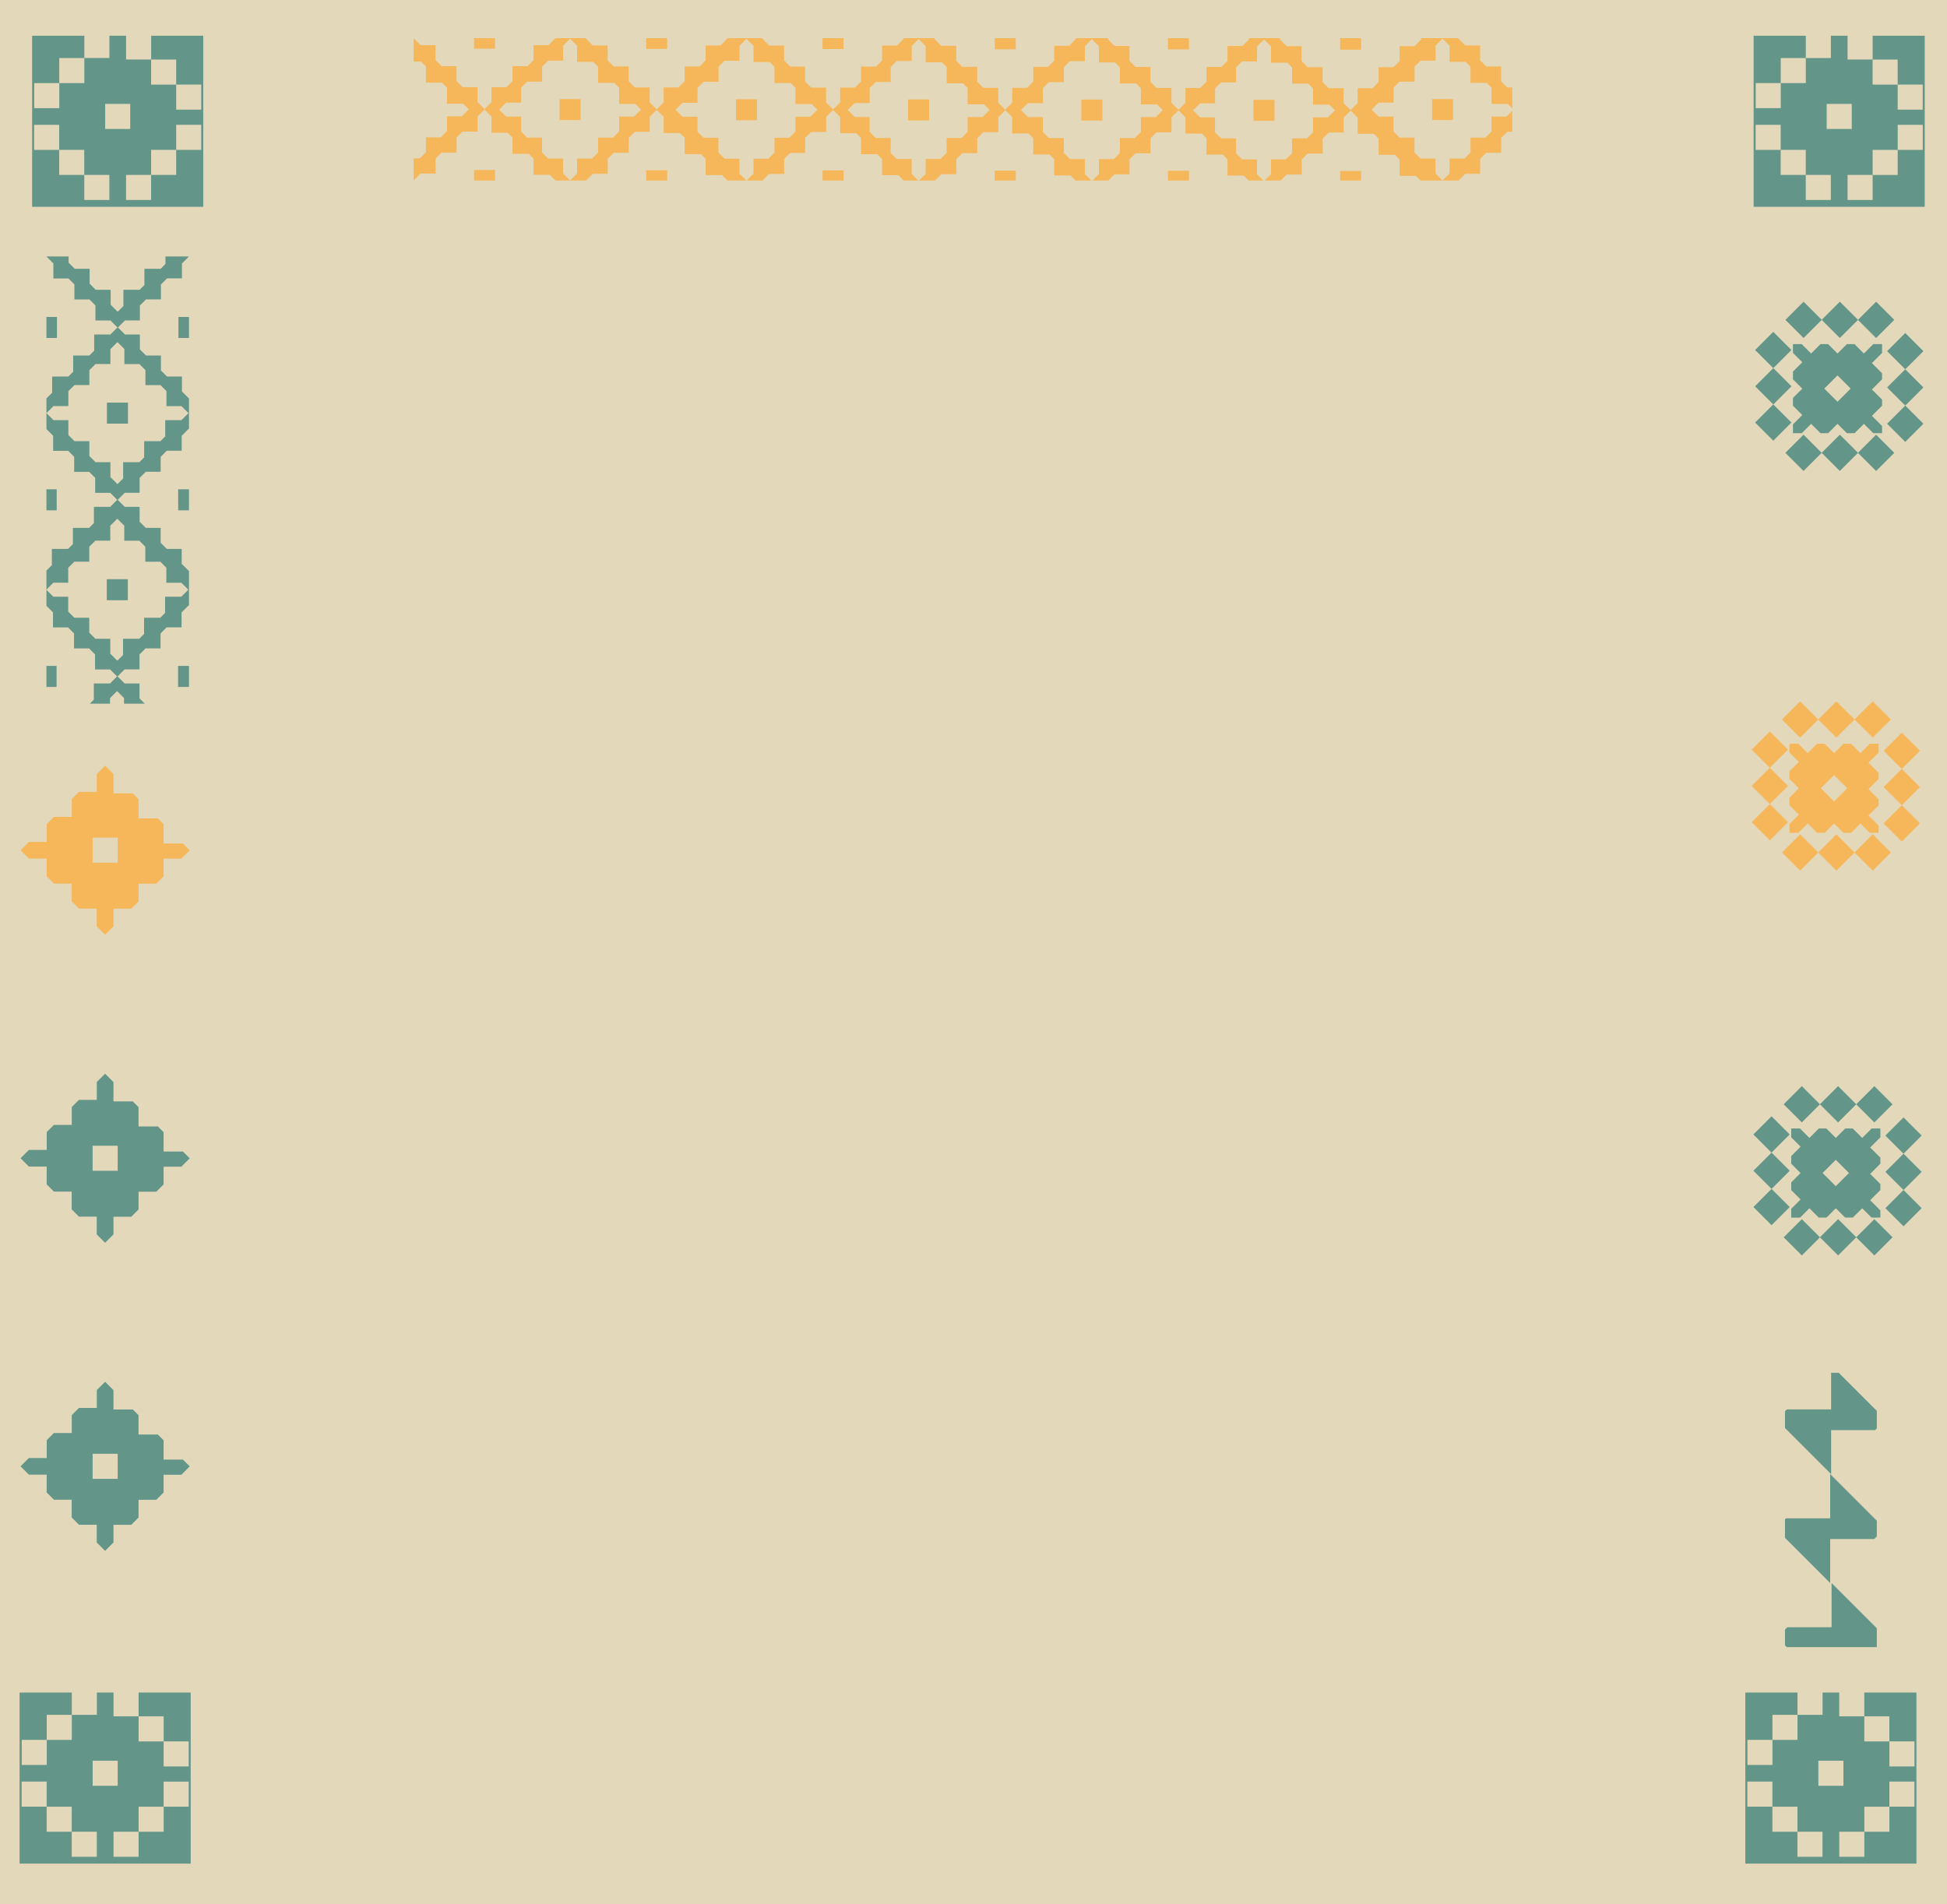 <?xml version="1.0" encoding="UTF-8"?>
<svg id="Layer_2" data-name="Layer 2" xmlns="http://www.w3.org/2000/svg" xmlns:xlink="http://www.w3.org/1999/xlink" viewBox="0 0 516.53 505.18">
  <defs>
    <style>
      .cls-1 {
        fill: #e3d8ba;
      }

      .cls-2 {
        fill: #639589;
      }

      .cls-3 {
        fill: #f5b75a;
      }

      .cls-4, .cls-5, .cls-6 {
        fill: none;
      }

      .cls-5 {
        clip-path: url(#clippath);
      }

      .cls-6 {
        clip-path: url(#clippath-1);
      }
    </style>
    <clipPath id="clippath">
      <rect class="cls-4" x="12.32" y="66.74" width="37.81" height="119.95"/>
    </clipPath>
    <clipPath id="clippath-1">
      <rect class="cls-4" x="473.55" y="364.23" width="24.36" height="72.78"/>
    </clipPath>
  </defs>
  <g id="Layer_1-2" data-name="Layer 1">
    <rect class="cls-1" width="516.53" height="505.18"/>
    <g>
      <rect class="cls-2" x="5.2" y="449.06" width="45.39" height="45.39"/>
      <g>
        <rect class="cls-1" x="43.42" y="472.7" width="6.65" height="6.65" transform="translate(522.76 429.28) rotate(90)"/>
        <rect class="cls-1" x="36.77" y="479.34" width="6.65" height="6.65" transform="translate(522.76 442.58) rotate(90)"/>
        <rect class="cls-1" x="30.12" y="485.99" width="6.65" height="6.65" transform="translate(522.76 455.87) rotate(90)"/>
        <rect class="cls-1" x="19.05" y="448.33" width="6.65" height="6.65" transform="translate(474.03 429.28) rotate(90)"/>
        <rect class="cls-1" x="12.4" y="454.98" width="6.65" height="6.65" transform="translate(474.03 442.58) rotate(90)"/>
        <rect class="cls-1" x="5.75" y="461.62" width="6.65" height="6.65" transform="translate(474.03 455.87) rotate(90)"/>
        <rect class="cls-1" x="43.42" y="462.02" width="6.65" height="6.65" transform="translate(93.48 930.69) rotate(-180)"/>
        <rect class="cls-1" x="36.77" y="455.37" width="6.65" height="6.65" transform="translate(80.19 917.4) rotate(-180)"/>
        <rect class="cls-1" x="30.12" y="448.73" width="6.65" height="6.65" transform="translate(66.89 904.1) rotate(-180)"/>
        <rect class="cls-1" x="19.03" y="485.99" width="6.65" height="6.65" transform="translate(44.71 978.63) rotate(-180)"/>
        <rect class="cls-1" x="12.38" y="479.34" width="6.65" height="6.65" transform="translate(31.41 965.34) rotate(-180)"/>
        <rect class="cls-1" x="24.57" y="467.15" width="6.65" height="6.65" transform="translate(55.8 940.95) rotate(-180)"/>
        <rect class="cls-1" x="5.73" y="472.7" width="6.65" height="6.65" transform="translate(18.11 952.04) rotate(-180)"/>
      </g>
    </g>
    <g>
      <rect class="cls-2" x="8.53" y="9.48" width="45.39" height="45.39"/>
      <g>
        <rect class="cls-1" x="46.74" y="33.11" width="6.65" height="6.65" transform="translate(86.5 -13.63) rotate(90)"/>
        <rect class="cls-1" x="40.09" y="39.76" width="6.65" height="6.65" transform="translate(86.5 -.33) rotate(90)"/>
        <rect class="cls-1" x="33.44" y="46.41" width="6.65" height="6.65" transform="translate(86.5 12.97) rotate(90)"/>
        <rect class="cls-1" x="22.37" y="8.75" width="6.65" height="6.65" transform="translate(37.77 -13.63) rotate(90)"/>
        <rect class="cls-1" x="15.73" y="15.4" width="6.65" height="6.65" transform="translate(37.77 -.33) rotate(90)"/>
        <rect class="cls-1" x="9.08" y="22.04" width="6.65" height="6.65" transform="translate(37.77 12.97) rotate(90)"/>
        <rect class="cls-1" x="46.74" y="22.44" width="6.65" height="6.65" transform="translate(100.13 51.53) rotate(-180)"/>
        <rect class="cls-1" x="40.09" y="15.79" width="6.65" height="6.65" transform="translate(86.83 38.24) rotate(-180)"/>
        <rect class="cls-1" x="33.44" y="9.15" width="6.65" height="6.65" transform="translate(73.54 24.94) rotate(-180)"/>
        <rect class="cls-1" x="22.35" y="46.41" width="6.65" height="6.65" transform="translate(51.36 99.47) rotate(-180)"/>
        <rect class="cls-1" x="15.71" y="39.76" width="6.65" height="6.65" transform="translate(38.06 86.17) rotate(-180)"/>
        <rect class="cls-1" x="27.9" y="27.57" width="6.65" height="6.65" transform="translate(62.45 61.79) rotate(-180)"/>
        <rect class="cls-1" x="9.06" y="33.11" width="6.65" height="6.65" transform="translate(24.76 72.88) rotate(-180)"/>
      </g>
    </g>
    <g>
      <rect class="cls-2" x="463.03" y="449.06" width="45.39" height="45.39"/>
      <g>
        <rect class="cls-1" x="501.24" y="472.7" width="6.65" height="6.65" transform="translate(980.59 -28.55) rotate(90)"/>
        <rect class="cls-1" x="494.6" y="479.34" width="6.65" height="6.65" transform="translate(980.59 -15.25) rotate(90)"/>
        <rect class="cls-1" x="487.95" y="485.99" width="6.65" height="6.65" transform="translate(980.59 -1.96) rotate(90)"/>
        <rect class="cls-1" x="476.88" y="448.33" width="6.65" height="6.65" transform="translate(931.85 -28.55) rotate(90)"/>
        <rect class="cls-1" x="470.23" y="454.98" width="6.65" height="6.65" transform="translate(931.85 -15.25) rotate(90)"/>
        <rect class="cls-1" x="463.58" y="461.62" width="6.65" height="6.65" transform="translate(931.85 -1.96) rotate(90)"/>
        <rect class="cls-1" x="501.24" y="462.02" width="6.65" height="6.65" transform="translate(1009.14 930.69) rotate(-180)"/>
        <rect class="cls-1" x="494.6" y="455.37" width="6.65" height="6.65" transform="translate(995.84 917.4) rotate(-180)"/>
        <rect class="cls-1" x="487.95" y="448.73" width="6.65" height="6.65" transform="translate(982.54 904.1) rotate(-180)"/>
        <rect class="cls-1" x="476.86" y="485.99" width="6.65" height="6.65" transform="translate(960.36 978.63) rotate(-180)"/>
        <rect class="cls-1" x="470.21" y="479.34" width="6.65" height="6.65" transform="translate(947.07 965.34) rotate(-180)"/>
        <rect class="cls-1" x="482.4" y="467.15" width="6.65" height="6.65" transform="translate(971.45 940.95) rotate(-180)"/>
        <rect class="cls-1" x="463.56" y="472.7" width="6.65" height="6.65" transform="translate(933.77 952.04) rotate(-180)"/>
      </g>
    </g>
    <g>
      <rect class="cls-2" x="465.23" y="9.48" width="45.39" height="45.39"/>
      <g>
        <rect class="cls-1" x="503.45" y="33.11" width="6.65" height="6.65" transform="translate(543.21 -470.33) rotate(90)"/>
        <rect class="cls-1" x="496.8" y="39.76" width="6.65" height="6.65" transform="translate(543.21 -457.03) rotate(90)"/>
        <rect class="cls-1" x="490.15" y="46.41" width="6.65" height="6.65" transform="translate(543.21 -443.74) rotate(90)"/>
        <rect class="cls-1" x="479.08" y="8.75" width="6.65" height="6.65" transform="translate(494.47 -470.33) rotate(90)"/>
        <rect class="cls-1" x="472.43" y="15.4" width="6.65" height="6.65" transform="translate(494.47 -457.03) rotate(90)"/>
        <rect class="cls-1" x="465.78" y="22.04" width="6.65" height="6.65" transform="translate(494.47 -443.74) rotate(90)"/>
        <rect class="cls-1" x="503.45" y="22.44" width="6.65" height="6.65" transform="translate(1013.54 51.53) rotate(-180)"/>
        <rect class="cls-1" x="496.8" y="15.79" width="6.65" height="6.65" transform="translate(1000.24 38.24) rotate(-180)"/>
        <rect class="cls-1" x="490.15" y="9.15" width="6.65" height="6.65" transform="translate(986.95 24.94) rotate(-180)"/>
        <rect class="cls-1" x="479.06" y="46.41" width="6.65" height="6.65" transform="translate(964.77 99.47) rotate(-180)"/>
        <rect class="cls-1" x="472.41" y="39.76" width="6.65" height="6.65" transform="translate(951.47 86.17) rotate(-180)"/>
        <rect class="cls-1" x="484.6" y="27.57" width="6.65" height="6.65" transform="translate(975.86 61.79) rotate(-180)"/>
        <rect class="cls-1" x="465.76" y="33.11" width="6.65" height="6.65" transform="translate(938.17 72.88) rotate(-180)"/>
      </g>
    </g>
    <path class="cls-2" d="m30.12,404.56h4.71l1.93-1.93v-4.71h4.71l1.93-1.93v-4.71h4.71l2.22-2.22-1.8-1.8h-5.13v-5.13l-1.52-1.52h-5.13v-5.13l-1.52-1.52h-5.13v-5.13l-2.22-2.22-2.2,2.2v4.75h-4.75l-1.89,1.89v4.75h-4.75l-1.89,1.89v4.75h-4.75l-2.2,2.2,2.22,2.22h4.71v4.71l1.93,1.93h4.71v4.71l1.93,1.93h4.71v4.71l2.22,2.22,2.22-2.22v-4.71Zm-5.55-12.19v-6.65h6.65v6.65h-6.65Z"/>
    <g>
      <rect class="cls-3" x="125.76" y="45.11" width="5.57" height="2.79"/>
      <rect class="cls-3" x="171.43" y="45.18" width="5.57" height="2.72"/>
      <rect class="cls-3" x="218.23" y="45.21" width="5.57" height="2.69"/>
      <rect class="cls-3" x="263.9" y="45.27" width="5.57" height="2.62"/>
      <rect class="cls-3" x="125.76" y="10.13" width="5.57" height="2.79"/>
      <rect class="cls-3" x="355.53" y="10.13" width="5.57" height="3.05"/>
      <rect class="cls-3" x="309.86" y="45.31" width="5.57" height="2.59"/>
      <rect class="cls-3" x="263.9" y="10.13" width="5.57" height="2.95"/>
      <rect class="cls-3" x="218.23" y="10.13" width="5.57" height="2.88"/>
      <rect class="cls-3" x="171.43" y="10.13" width="5.57" height="2.85"/>
      <rect class="cls-3" x="309.86" y="10.13" width="5.57" height="2.98"/>
      <rect class="cls-3" x="332.55" y="26.49" width="5.57" height="5.57"/>
      <rect class="cls-3" x="286.88" y="26.42" width="5.57" height="5.57"/>
      <polygon class="cls-3" points="388.7 46.12 392.68 46.12 392.68 42.13 394.27 40.54 398.26 40.54 398.26 36.56 399.84 34.97 401.2 34.97 401.2 29.39 399.65 30.94 395.7 30.94 395.7 34.89 394.08 36.51 390.13 36.51 390.13 40.46 388.51 42.08 384.56 42.08 384.56 46.03 382.69 47.89 386.92 47.89 388.7 46.12"/>
      <rect class="cls-3" x="240.92" y="26.39" width="5.57" height="5.57"/>
      <rect class="cls-3" x="195.25" y="26.33" width="5.57" height="5.57"/>
      <polygon class="cls-3" points="380.83 42.08 376.88 42.08 375.26 40.46 375.26 36.51 371.31 36.51 369.69 34.89 369.69 30.94 365.74 30.94 363.88 29.08 365.72 27.23 369.71 27.23 369.71 23.25 371.29 21.66 375.28 21.66 375.28 17.68 376.87 16.09 380.85 16.09 380.85 12.11 382.69 10.26 384.56 12.12 384.56 16.42 388.86 16.42 390.13 17.69 390.13 22 394.43 22 395.7 23.27 395.7 27.57 400 27.57 401.2 28.77 401.2 23.2 399.86 23.2 398.24 21.58 398.24 17.63 394.29 17.63 392.67 16.01 392.67 12.06 388.72 12.06 386.85 10.19 386.92 10.13 376.87 10.13 377.13 10.39 375.27 12.25 371.32 12.25 371.32 16.21 369.7 17.83 365.75 17.83 365.75 21.78 364.13 23.4 360.18 23.4 360.18 27.35 358.32 29.21 356.45 27.35 356.45 23.4 352.5 23.4 350.88 21.78 350.88 17.83 346.93 17.83 345.31 16.21 345.31 12.25 341.36 12.25 339.5 10.39 339.76 10.13 331.26 10.13 331.46 10.33 329.6 12.19 325.65 12.19 325.65 16.14 324.03 17.76 320.07 17.76 320.07 21.71 318.45 23.33 314.5 23.33 314.5 27.28 312.64 29.14 310.78 27.28 310.78 23.33 306.83 23.33 305.21 21.71 305.21 17.76 301.26 17.76 299.64 16.14 299.64 12.19 295.69 12.19 293.82 10.33 294.02 10.13 285.34 10.13 285.5 10.29 283.64 12.16 279.69 12.16 279.69 16.11 278.07 17.73 274.12 17.73 274.12 21.68 272.5 23.3 268.55 23.3 268.55 27.25 266.69 29.11 264.83 27.25 264.83 23.3 260.87 23.3 259.25 21.68 259.25 17.73 255.3 17.73 253.68 16.11 253.68 12.16 249.73 12.16 247.87 10.29 248.04 10.13 239.73 10.13 239.83 10.23 237.97 12.09 234.02 12.09 234.02 16.04 232.4 17.66 228.45 17.66 228.45 21.61 226.83 23.23 222.88 23.23 222.88 27.18 221.01 29.04 219.15 27.18 219.15 23.23 215.2 23.23 213.58 21.61 213.58 17.66 209.63 17.66 208.01 16.04 208.01 12.09 204.06 12.09 202.2 10.23 202.3 10.13 192.97 10.13 193.04 10.19 191.17 12.06 187.22 12.06 187.22 16.01 185.6 17.63 181.65 17.63 181.65 21.58 180.03 23.2 176.08 23.2 176.08 27.15 174.22 29.01 172.36 27.15 172.36 23.2 168.41 23.2 166.79 21.58 166.79 17.63 162.83 17.63 161.21 16.01 161.21 12.06 157.26 12.06 155.4 10.19 155.47 10.13 147.36 10.13 147.36 10.13 145.5 11.99 141.55 11.99 141.55 15.94 139.93 17.56 135.98 17.56 135.98 21.51 134.36 23.13 130.41 23.13 130.41 27.08 128.54 28.95 126.68 27.08 126.68 23.13 122.73 23.13 121.11 21.51 121.11 17.56 117.16 17.56 115.54 15.94 115.54 11.99 111.59 11.99 109.73 10.13 109.73 16.36 111.73 16.36 113 17.63 113 21.93 117.3 21.93 118.57 23.2 118.57 27.5 122.87 27.5 124.38 29.01 122.52 30.87 118.57 30.87 118.57 34.82 116.95 36.44 113 36.44 113 40.4 111.38 42.02 109.73 42.02 109.73 47.89 109.73 47.89 111.57 46.05 115.56 46.05 115.56 42.07 117.14 40.48 121.13 40.48 121.13 36.49 122.71 34.91 126.7 34.91 126.7 30.92 128.54 29.08 130.41 30.94 130.41 35.24 134.71 35.24 135.98 36.51 135.98 40.81 140.28 40.81 141.55 42.08 141.55 46.38 145.85 46.38 147.36 47.89 151.24 47.89 149.38 46.03 149.38 42.08 145.43 42.08 143.81 40.46 143.81 36.51 139.86 36.51 138.24 34.89 138.24 30.94 134.29 30.94 132.42 29.08 134.27 27.23 138.25 27.23 138.25 23.25 139.84 21.66 143.82 21.66 143.82 17.68 145.41 16.09 149.4 16.09 149.4 12.11 151.24 10.26 153.1 12.12 153.1 16.42 157.4 16.42 158.67 17.69 158.67 22 162.98 22 164.25 23.27 164.25 27.57 168.55 27.57 170.06 29.08 168.2 30.94 164.25 30.94 164.25 34.89 162.63 36.51 158.67 36.51 158.67 40.46 157.05 42.08 153.1 42.08 153.1 46.03 151.24 47.89 155.47 47.89 157.25 46.12 161.23 46.12 161.23 42.13 162.82 40.54 166.8 40.54 166.8 36.56 168.39 34.97 172.37 34.97 172.37 30.99 174.22 29.14 176.08 31.01 176.08 35.31 180.38 35.31 181.65 36.58 181.65 40.88 185.95 40.88 187.22 42.15 187.22 46.45 191.52 46.45 192.97 47.89 198 47.89 196.17 46.07 196.17 42.12 192.22 42.12 190.6 40.49 190.6 36.54 186.65 36.54 185.03 34.92 185.03 30.97 181.08 30.97 179.22 29.11 181.06 27.27 185.05 27.27 185.05 23.28 186.64 21.69 190.62 21.69 190.62 17.71 192.21 16.12 196.19 16.12 196.19 12.14 198.04 10.29 199.9 12.16 199.9 16.46 204.2 16.46 205.47 17.73 205.47 22.03 209.77 22.03 211.04 23.3 211.04 27.6 215.34 27.6 216.85 29.11 214.99 30.97 211.04 30.97 211.04 34.92 209.42 36.54 205.47 36.54 205.47 40.49 203.85 42.12 199.9 42.12 199.9 46.07 198.07 47.89 202.3 47.89 204.04 46.15 208.03 46.15 208.03 42.16 209.61 40.58 213.6 40.58 213.6 36.59 215.18 35.01 219.17 35.01 219.17 31.02 221.01 29.18 222.88 31.04 222.88 35.34 227.18 35.34 228.45 36.61 228.45 40.91 232.75 40.91 234.02 42.18 234.02 46.48 238.32 46.48 239.73 47.89 243.61 47.89 241.85 46.13 241.85 42.18 237.9 42.18 236.28 40.56 236.28 36.61 232.33 36.61 230.71 34.99 230.71 31.04 226.75 31.04 224.89 29.18 226.74 27.33 230.72 27.33 230.72 23.35 232.31 21.76 236.29 21.76 236.29 17.78 237.88 16.19 241.87 16.19 241.87 12.21 243.71 10.36 245.57 12.22 245.57 16.52 249.87 16.52 251.14 17.79 251.14 22.09 255.44 22.09 256.71 23.36 256.71 27.67 261.02 27.67 262.53 29.18 260.67 31.04 256.71 31.04 256.71 34.99 255.09 36.61 251.14 36.61 251.14 40.56 249.52 42.18 245.57 42.18 245.57 46.13 243.81 47.89 248.04 47.89 249.72 46.22 253.7 46.22 253.7 42.23 255.29 40.64 259.27 40.64 259.27 36.66 260.86 35.07 264.84 35.07 264.84 31.09 266.69 29.24 268.55 31.1 268.55 35.41 272.85 35.41 274.12 36.68 274.12 40.98 278.42 40.98 279.69 42.25 279.69 46.55 283.99 46.55 285.34 47.89 289.53 47.89 287.8 46.17 287.8 42.21 283.85 42.21 282.23 40.59 282.23 36.64 278.28 36.64 276.66 35.02 276.66 31.07 272.71 31.07 270.85 29.21 272.69 27.37 276.68 27.37 276.68 23.38 278.26 21.79 282.25 21.79 282.25 17.81 283.84 16.22 287.82 16.22 287.82 12.24 289.66 10.39 291.53 12.25 291.53 16.56 295.83 16.56 297.1 17.83 297.1 22.13 301.4 22.13 302.67 23.4 302.67 27.7 306.97 27.7 308.48 29.21 306.62 31.07 302.67 31.07 302.67 35.02 301.05 36.64 297.1 36.64 297.1 40.59 295.48 42.21 291.53 42.21 291.53 46.17 289.8 47.89 294.02 47.89 295.67 46.25 299.65 46.25 299.65 42.26 301.24 40.68 305.23 40.68 305.23 36.69 306.81 35.11 310.8 35.11 310.8 31.12 312.64 29.28 314.5 31.14 314.5 35.44 318.8 35.44 320.07 36.71 320.07 41.01 324.38 41.01 325.65 42.28 325.65 46.58 329.95 46.58 331.26 47.89 335.14 47.89 333.48 46.23 333.48 42.28 329.53 42.28 327.91 40.66 327.91 36.71 323.96 36.71 322.33 35.09 322.33 31.14 318.38 31.14 316.52 29.28 318.37 27.43 322.35 27.43 322.35 23.45 323.94 21.86 327.92 21.86 327.92 17.88 329.51 16.29 333.49 16.29 333.49 12.3 335.34 10.46 337.2 12.32 337.2 16.62 341.5 16.62 342.77 17.89 342.77 22.19 347.07 22.19 348.34 23.46 348.34 27.76 352.64 27.76 354.16 29.28 352.29 31.14 348.34 31.14 348.34 35.09 346.72 36.71 342.77 36.71 342.77 40.66 341.15 42.28 337.2 42.28 337.2 46.23 335.54 47.89 339.76 47.89 341.34 46.31 345.33 46.31 345.33 42.33 346.92 40.74 350.9 40.74 350.9 36.76 352.49 35.17 356.47 35.17 356.47 31.19 358.32 29.34 360.18 31.2 360.18 35.51 364.48 35.51 365.75 36.78 365.75 41.08 370.05 41.08 371.32 42.35 371.32 46.65 375.62 46.65 376.87 47.89 382.69 47.89 380.83 46.03 380.83 42.08"/>
      <rect class="cls-3" x="148.46" y="26.29" width="5.57" height="5.57"/>
      <rect class="cls-3" x="379.91" y="26.29" width="5.57" height="5.57"/>
      <polygon class="cls-3" points="109.73 10.13 109.73 10.13 109.73 10.13 109.73 10.13"/>
      <rect class="cls-3" x="355.53" y="45.37" width="5.57" height="2.52"/>
    </g>
    <g>
      <g>
        <rect class="cls-2" x="493.86" y="324.87" width="6.81" height="6.81" transform="translate(-86.48 447.77) rotate(-45)"/>
        <rect class="cls-2" x="484.24" y="324.87" width="6.81" height="6.81" transform="translate(-89.3 440.96) rotate(-45)"/>
        <rect class="cls-2" x="474.61" y="324.87" width="6.81" height="6.81" transform="translate(-92.12 434.16) rotate(-45)"/>
        <rect class="cls-2" x="493.86" y="289.58" width="6.81" height="6.81" transform="translate(-61.53 437.44) rotate(-45)"/>
        <rect class="cls-2" x="484.24" y="289.58" width="6.81" height="6.81" transform="translate(-64.35 430.63) rotate(-45)"/>
        <rect class="cls-2" x="474.61" y="289.58" width="6.81" height="6.81" transform="translate(-67.17 423.82) rotate(-45)"/>
        <rect class="cls-2" x="501.59" y="317.14" width="6.81" height="6.81" transform="translate(-78.75 450.97) rotate(-45)"/>
        <rect class="cls-2" x="501.59" y="307.51" width="6.81" height="6.81" transform="translate(-71.94 448.15) rotate(-45)"/>
        <rect class="cls-2" x="501.59" y="297.89" width="6.81" height="6.81" transform="translate(-65.14 445.33) rotate(-45)"/>
        <rect class="cls-2" x="466.58" y="316.84" width="6.81" height="6.81" transform="translate(-88.79 426.13) rotate(-45)"/>
        <rect class="cls-2" x="466.58" y="307.21" width="6.81" height="6.81" transform="translate(-81.98 423.31) rotate(-45)"/>
        <rect class="cls-2" x="466.58" y="297.58" width="6.81" height="6.81" transform="translate(-75.18 420.49) rotate(-45)"/>
      </g>
      <path class="cls-2" d="m480.03,320.57l2.48,2.48h2.04s2.48-2.48,2.48-2.48l2.48,2.48h2.04s2.48-2.48,2.48-2.48l2.48,2.48h2.34s0-1.9,0-1.9l-2.7-2.7,2.7-2.7v-1.6l-2.7-2.7,2.7-2.7v-1.6s-2.7-2.7-2.7-2.7l2.7-2.7v-2.34h-2.32s-2.5,2.5-2.5,2.5l-2.5-2.5h-2s-2.5,2.5-2.5,2.5l-2.5-2.5h-2s-2.5,2.5-2.5,2.5l-2.5-2.5h-2.32s0,2.34,0,2.34l2.48,2.48-2.48,2.48v2.04s2.48,2.48,2.48,2.48l-2.48,2.48v2.04s2.48,2.48,2.48,2.48l-2.48,2.48v2.34h2.34l2.48-2.48Zm3.5-9.35l3.5-3.5,3.5,3.5-3.5,3.5-3.5-3.5Z"/>
    </g>
    <g>
      <g>
        <rect class="cls-3" x="493.41" y="222.78" width="6.81" height="6.81" transform="translate(-14.42 417.55) rotate(-45)"/>
        <rect class="cls-3" x="483.78" y="222.78" width="6.81" height="6.81" transform="translate(-17.24 410.74) rotate(-45)"/>
        <rect class="cls-3" x="474.15" y="222.78" width="6.81" height="6.81" transform="translate(-20.06 403.93) rotate(-45)"/>
        <rect class="cls-3" x="493.41" y="187.49" width="6.81" height="6.81" transform="translate(10.53 407.21) rotate(-45)"/>
        <rect class="cls-3" x="483.78" y="187.49" width="6.81" height="6.81" transform="translate(7.71 400.4) rotate(-45)"/>
        <rect class="cls-3" x="474.15" y="187.49" width="6.81" height="6.81" transform="translate(4.89 393.6) rotate(-45)"/>
        <rect class="cls-3" x="501.13" y="215.05" width="6.81" height="6.81" transform="translate(-6.7 420.75) rotate(-45)"/>
        <rect class="cls-3" x="501.13" y="205.42" width="6.81" height="6.81" transform="translate(.11 417.93) rotate(-45)"/>
        <rect class="cls-3" x="501.13" y="195.8" width="6.81" height="6.81" transform="translate(6.92 415.11) rotate(-45)"/>
        <rect class="cls-3" x="466.12" y="214.75" width="6.81" height="6.81" transform="translate(-16.74 395.9) rotate(-45)"/>
        <rect class="cls-3" x="466.12" y="205.12" width="6.81" height="6.81" transform="translate(-9.93 393.08) rotate(-45)"/>
        <rect class="cls-3" x="466.12" y="195.49" width="6.81" height="6.81" transform="translate(-3.12 390.26) rotate(-45)"/>
      </g>
      <path class="cls-3" d="m479.57,218.48l2.48,2.48h2.04s2.48-2.48,2.48-2.48l2.48,2.48h2.04s2.48-2.48,2.48-2.48l2.48,2.48h2.34s0-1.9,0-1.9l-2.7-2.7,2.7-2.7v-1.6l-2.7-2.7,2.7-2.7v-1.6s-2.7-2.7-2.7-2.7l2.7-2.7v-2.34h-2.32s-2.5,2.5-2.5,2.5l-2.5-2.5h-2s-2.5,2.5-2.5,2.5l-2.5-2.5h-2s-2.5,2.5-2.5,2.5l-2.5-2.5h-2.32s0,2.34,0,2.34l2.48,2.48-2.48,2.48v2.04s2.48,2.48,2.48,2.48l-2.48,2.48v2.04s2.48,2.48,2.48,2.48l-2.48,2.48v2.34h2.34l2.48-2.48Zm3.5-9.35l3.5-3.5,3.5,3.5-3.5,3.5-3.5-3.5Z"/>
    </g>
    <g>
      <g>
        <rect class="cls-2" x="494.32" y="116.74" width="6.81" height="6.81" transform="translate(60.82 387.14) rotate(-45)"/>
        <rect class="cls-2" x="484.7" y="116.74" width="6.81" height="6.81" transform="translate(58 380.33) rotate(-45)"/>
        <rect class="cls-2" x="475.07" y="116.74" width="6.81" height="6.81" transform="translate(55.18 373.52) rotate(-45)"/>
        <rect class="cls-2" x="494.32" y="81.46" width="6.81" height="6.81" transform="translate(85.77 376.8) rotate(-45)"/>
        <rect class="cls-2" x="484.7" y="81.46" width="6.81" height="6.81" transform="translate(82.95 369.99) rotate(-45)"/>
        <rect class="cls-2" x="475.07" y="81.46" width="6.81" height="6.81" transform="translate(80.14 363.19) rotate(-45)"/>
        <rect class="cls-2" x="502.05" y="109.02" width="6.81" height="6.81" transform="translate(68.55 390.34) rotate(-45)"/>
        <rect class="cls-2" x="502.05" y="99.39" width="6.81" height="6.81" transform="translate(75.36 387.52) rotate(-45)"/>
        <rect class="cls-2" x="502.05" y="89.76" width="6.81" height="6.81" transform="translate(82.17 384.7) rotate(-45)"/>
        <rect class="cls-2" x="467.04" y="108.71" width="6.81" height="6.81" transform="translate(58.51 365.49) rotate(-45)"/>
        <rect class="cls-2" x="467.04" y="99.09" width="6.81" height="6.81" transform="translate(65.32 362.67) rotate(-45)"/>
        <rect class="cls-2" x="467.04" y="89.46" width="6.81" height="6.81" transform="translate(72.12 359.85) rotate(-45)"/>
      </g>
      <path class="cls-2" d="m480.48,112.45l2.48,2.48h2.04s2.48-2.48,2.48-2.48l2.48,2.48h2.04s2.48-2.48,2.48-2.48l2.48,2.48h2.34s0-1.9,0-1.9l-2.7-2.7,2.7-2.7v-1.6l-2.7-2.7,2.7-2.7v-1.6s-2.7-2.7-2.7-2.7l2.7-2.7v-2.34h-2.32s-2.5,2.5-2.5,2.5l-2.5-2.5h-2s-2.5,2.5-2.5,2.5l-2.5-2.5h-2s-2.5,2.5-2.5,2.5l-2.5-2.5h-2.32s0,2.34,0,2.34l2.48,2.48-2.48,2.48v2.04s2.48,2.48,2.48,2.48l-2.48,2.48v2.04s2.48,2.48,2.48,2.48l-2.48,2.48v2.34h2.34l2.48-2.48Zm3.5-9.35l3.5-3.5,3.5,3.5-3.5,3.5-3.5-3.5Z"/>
    </g>
    <path class="cls-2" d="m30.12,322.82h4.71l1.93-1.93v-4.71h4.71l1.93-1.93v-4.71h4.71l2.22-2.22-1.8-1.8h-5.13v-5.13l-1.52-1.52h-5.13v-5.13l-1.52-1.52h-5.13v-5.13l-2.22-2.22-2.2,2.2v4.75h-4.75l-1.89,1.89v4.75h-4.75l-1.89,1.89v4.75h-4.75l-2.2,2.2,2.22,2.22h4.71v4.71l1.93,1.93h4.71v4.71l1.93,1.93h4.71v4.71l2.22,2.22,2.22-2.22v-4.71Zm-5.55-12.19v-6.65h6.65v6.65h-6.65Z"/>
    <path class="cls-3" d="m30.12,241.09h4.71l1.93-1.93v-4.71h4.71l1.93-1.93v-4.71h4.71l2.22-2.22-1.8-1.8h-5.13v-5.13l-1.52-1.52h-5.13v-5.13l-1.52-1.52h-5.13v-5.13l-2.22-2.22-2.2,2.2v4.75h-4.75l-1.89,1.89v4.75h-4.75l-1.89,1.89v4.75h-4.75l-2.2,2.2,2.22,2.22h4.71v4.71l1.93,1.93h4.71v4.71l1.93,1.93h4.71v4.71l2.22,2.22,2.22-2.22v-4.71Zm-5.55-12.19v-6.65h6.65v6.65h-6.65Z"/>
    <g class="cls-5">
      <g>
        <rect class="cls-2" x="12.32" y="84.09" width="2.79" height="5.58"/>
        <rect class="cls-2" x="12.32" y="129.82" width="2.72" height="5.58"/>
        <rect class="cls-2" x="12.32" y="176.68" width="2.69" height="5.58"/>
        <rect class="cls-2" x="12.32" y="222.41" width="2.62" height="5.58"/>
        <rect class="cls-2" x="47.34" y="84.09" width="2.79" height="5.58"/>
        <rect class="cls-2" x="47.08" y="314.16" width="3.05" height="5.58"/>
        <rect class="cls-2" x="12.32" y="268.42" width="2.59" height="5.58"/>
        <rect class="cls-2" x="47.18" y="222.41" width="2.95" height="5.58"/>
        <rect class="cls-2" x="47.24" y="176.68" width="2.89" height="5.58"/>
        <rect class="cls-2" x="47.27" y="129.82" width="2.86" height="5.58"/>
        <rect class="cls-2" x="47.14" y="268.42" width="2.99" height="5.58"/>
        <rect class="cls-2" x="28.17" y="291.15" width="5.58" height="5.58"/>
        <rect class="cls-2" x="28.24" y="245.42" width="5.58" height="5.58"/>
        <polygon class="cls-2" points="14.1 347.37 14.1 351.36 18.09 351.36 19.68 352.94 19.68 356.93 23.66 356.93 25.25 358.52 25.25 359.89 30.85 359.89 29.29 358.33 29.29 354.37 25.34 354.37 23.71 352.75 23.71 348.8 19.76 348.8 18.14 347.17 18.14 343.22 14.18 343.22 12.32 341.35 12.32 345.59 14.1 347.37"/>
        <rect class="cls-2" x="28.27" y="199.4" width="5.58" height="5.58"/>
        <rect class="cls-2" x="28.33" y="153.67" width="5.58" height="5.58"/>
        <polygon class="cls-2" points="18.14 339.49 18.14 335.53 19.76 333.91 23.71 333.91 23.71 329.96 25.34 328.33 29.29 328.33 29.29 324.38 31.16 322.51 33 324.36 33 328.35 36.99 328.35 38.58 329.94 38.58 333.93 42.57 333.93 44.16 335.52 44.16 339.51 48.15 339.51 50 341.35 48.13 343.22 43.83 343.22 43.83 347.52 42.56 348.8 38.25 348.8 38.25 353.1 36.98 354.37 32.67 354.37 32.67 358.68 31.47 359.89 37.04 359.89 37.04 358.54 38.67 356.92 42.62 356.92 42.62 352.96 44.24 351.34 48.2 351.34 48.2 347.38 50.06 345.52 50.13 345.59 50.13 335.52 49.87 335.79 48 333.92 48 329.97 44.05 329.97 42.42 328.34 42.42 324.39 38.47 324.39 36.84 322.76 36.84 318.81 32.89 318.81 31.02 316.94 32.89 315.08 36.84 315.08 36.84 311.12 38.47 309.5 42.42 309.5 42.42 305.55 44.05 303.92 48 303.92 48 299.97 49.87 298.1 50.13 298.37 50.13 289.85 49.93 290.05 48.07 288.19 48.07 284.23 44.11 284.23 42.49 282.61 42.49 278.65 38.53 278.65 36.91 277.03 36.91 273.08 32.95 273.08 31.09 271.21 32.95 269.35 36.91 269.35 36.91 265.39 38.53 263.77 42.49 263.77 42.49 259.81 44.11 258.19 48.07 258.19 48.07 254.23 49.93 252.37 50.13 252.57 50.13 243.87 49.96 244.04 48.1 242.18 48.1 238.22 44.14 238.22 42.52 236.6 42.52 232.64 38.57 232.64 36.94 231.02 36.94 227.06 32.99 227.06 31.12 225.2 32.99 223.34 36.94 223.34 36.94 219.38 38.57 217.76 42.52 217.76 42.52 213.8 44.14 212.18 48.1 212.18 48.1 208.22 49.96 206.36 50.13 206.52 50.13 198.21 50.03 198.31 48.17 196.44 48.17 192.49 44.21 192.49 42.59 190.87 42.59 186.91 38.63 186.91 37.01 185.29 37.01 181.33 33.05 181.33 31.19 179.47 33.05 177.6 37.01 177.6 37.01 173.65 38.63 172.02 42.59 172.02 42.59 168.07 44.21 166.45 48.17 166.45 48.17 162.49 50.03 160.63 50.13 160.73 50.13 151.39 50.06 151.45 48.2 149.59 48.2 145.63 44.24 145.63 42.62 144.01 42.62 140.05 38.67 140.05 37.04 138.43 37.04 134.48 33.09 134.48 31.22 132.61 33.09 130.75 37.04 130.75 37.04 126.79 38.67 125.17 42.62 125.17 42.62 121.21 44.24 119.59 48.2 119.59 48.2 115.63 50.06 113.77 50.13 113.84 50.13 105.72 50.13 105.72 48.27 103.86 48.27 99.9 44.31 99.9 42.69 98.28 42.69 94.32 38.73 94.32 37.11 92.7 37.11 88.74 33.15 88.74 31.29 86.88 33.15 85.02 37.11 85.02 37.11 81.06 38.73 79.44 42.69 79.44 42.69 75.48 44.31 73.86 48.27 73.86 48.27 69.9 50.13 68.04 43.89 68.04 43.89 70.04 42.62 71.32 38.31 71.32 38.31 75.62 37.04 76.89 32.74 76.89 32.74 81.2 31.22 82.71 29.36 80.85 29.36 76.89 25.4 76.89 23.78 75.27 23.78 71.32 19.82 71.32 18.2 69.69 18.2 68.04 12.32 68.04 12.32 68.04 14.16 69.89 14.16 73.88 18.15 73.88 19.74 75.46 19.74 79.45 23.73 79.45 25.32 81.04 25.32 85.03 29.31 85.03 31.16 86.88 29.29 88.74 24.99 88.74 24.99 93.05 23.71 94.32 19.41 94.32 19.41 98.63 18.14 99.9 13.83 99.9 13.83 104.21 12.32 105.72 12.32 109.61 14.18 107.74 18.14 107.74 18.14 103.79 19.76 102.16 23.71 102.16 23.71 98.21 25.34 96.58 29.29 96.58 29.29 92.63 31.16 90.76 33 92.61 33 96.6 36.99 96.6 38.58 98.19 38.58 102.18 42.57 102.18 44.16 103.77 44.16 107.76 48.15 107.76 50 109.61 48.13 111.47 43.83 111.47 43.83 115.78 42.56 117.05 38.25 117.05 38.25 121.35 36.98 122.63 32.67 122.63 32.67 126.93 31.16 128.45 29.29 126.58 29.29 122.63 25.34 122.63 23.71 121 23.71 117.05 19.76 117.05 18.14 115.43 18.14 111.47 14.18 111.47 12.32 109.61 12.32 113.84 14.1 115.62 14.1 119.61 18.09 119.61 19.68 121.2 19.68 125.19 23.66 125.19 25.25 126.78 25.25 130.76 29.24 130.76 31.09 132.61 29.23 134.48 24.92 134.48 24.92 138.78 23.65 140.05 19.34 140.05 19.34 144.36 18.07 145.63 13.76 145.63 13.76 149.94 12.32 151.39 12.32 156.43 14.15 154.6 18.1 154.6 18.1 150.64 19.73 149.02 23.68 149.02 23.68 145.06 25.3 143.44 29.26 143.44 29.26 139.48 31.12 137.62 32.97 139.47 32.97 143.46 36.96 143.46 38.55 145.05 38.55 149.03 42.54 149.03 44.13 150.62 44.13 154.61 48.12 154.61 49.96 156.46 48.1 158.32 43.79 158.32 43.79 162.63 42.52 163.9 38.22 163.9 38.22 168.21 36.94 169.48 32.64 169.48 32.64 173.79 31.12 175.3 29.26 173.44 29.26 169.48 25.3 169.48 23.68 167.86 23.68 163.9 19.73 163.9 18.1 162.28 18.1 158.32 14.15 158.32 12.32 156.49 12.32 160.73 14.06 162.47 14.06 166.46 18.05 166.46 19.64 168.05 19.64 172.04 23.63 172.04 25.22 173.63 25.22 177.62 29.21 177.62 31.06 179.47 29.19 181.33 24.89 181.33 24.89 185.64 23.61 186.91 19.31 186.91 19.31 191.22 18.04 192.49 13.73 192.49 13.73 196.79 12.32 198.21 12.32 202.09 14.08 200.33 18.04 200.33 18.04 196.37 19.66 194.75 23.61 194.75 23.61 190.79 25.24 189.17 29.19 189.17 29.19 185.22 31.06 183.35 32.9 185.2 32.9 189.19 36.89 189.19 38.48 190.78 38.48 194.77 42.47 194.77 44.06 196.36 44.06 200.35 48.05 200.35 49.9 202.19 48.03 204.06 43.73 204.06 43.73 208.36 42.46 209.63 38.15 209.63 38.15 213.94 36.88 215.21 32.57 215.21 32.57 219.52 31.06 221.03 29.19 219.17 29.19 215.21 25.24 215.21 23.61 213.59 23.61 209.63 19.66 209.63 18.04 208.01 18.04 204.06 14.08 204.06 12.32 202.29 12.32 206.52 14 208.21 14 212.19 17.99 212.19 19.58 213.78 19.58 217.77 23.57 217.77 25.15 219.36 25.15 223.35 29.14 223.35 30.99 225.2 29.13 227.06 24.82 227.06 24.82 231.37 23.55 232.64 19.24 232.64 19.24 236.95 17.97 238.22 13.66 238.22 13.66 242.53 12.32 243.87 12.32 248.07 14.05 246.34 18 246.34 18 242.39 19.63 240.76 23.58 240.76 23.58 236.81 25.2 235.18 29.16 235.18 29.16 231.23 31.02 229.36 32.87 231.21 32.87 235.2 36.86 235.2 38.45 236.79 38.45 240.78 42.44 240.78 44.03 242.37 44.03 246.36 48.02 246.36 49.87 248.21 48 250.07 43.69 250.07 43.69 254.38 42.42 255.65 38.12 255.65 38.12 259.95 36.84 261.23 32.54 261.23 32.54 265.53 31.02 267.05 29.16 265.18 29.16 261.23 25.2 261.23 23.58 259.6 23.58 255.65 19.63 255.65 18 254.03 18 250.07 14.05 250.07 12.32 248.34 12.32 252.57 13.96 254.22 13.96 258.21 17.95 258.21 19.54 259.8 19.54 263.79 23.53 263.79 25.12 265.38 25.12 269.36 29.11 269.36 30.96 271.21 29.09 273.08 24.79 273.08 24.79 277.38 23.52 278.65 19.21 278.65 19.21 282.96 17.94 284.23 13.63 284.23 13.63 288.54 12.32 289.85 12.32 293.74 13.98 292.07 17.94 292.07 17.94 288.12 19.56 286.5 23.52 286.5 23.52 282.54 25.14 280.92 29.09 280.92 29.09 276.96 30.96 275.1 32.81 276.94 32.81 280.93 36.79 280.93 38.38 282.52 38.38 286.51 42.37 286.51 43.96 288.1 43.96 292.09 47.95 292.09 49.8 293.94 47.94 295.8 43.63 295.8 43.63 300.11 42.36 301.38 38.05 301.38 38.05 305.69 36.78 306.96 32.47 306.96 32.47 311.27 30.96 312.78 29.09 310.91 29.09 306.96 25.14 306.96 23.52 305.34 23.52 301.38 19.56 301.38 17.94 299.76 17.94 295.8 13.98 295.8 12.32 294.14 12.32 298.37 13.9 299.95 13.9 303.94 17.89 303.94 19.48 305.53 19.48 309.52 23.47 309.52 25.06 311.11 25.06 315.1 29.04 315.1 30.89 316.94 29.03 318.81 24.72 318.81 24.72 323.11 23.45 324.39 19.14 324.39 19.14 328.69 17.87 329.97 13.56 329.97 13.56 334.27 12.32 335.52 12.32 341.35 14.18 339.49 18.14 339.49"/>
        <rect class="cls-2" x="28.37" y="106.82" width="5.58" height="5.58"/>
        <rect class="cls-2" x="28.37" y="338.56" width="5.58" height="5.58"/>
        <polygon class="cls-2" points="50.13 68.04 50.13 68.04 50.13 68.04 50.13 68.04"/>
        <rect class="cls-2" x="12.32" y="314.16" width="2.52" height="5.58"/>
      </g>
    </g>
    <g class="cls-6">
      <polygon class="cls-2" points="497.47 379.43 500.24 376.66 485.79 362.21 485.79 373.94 474.05 373.94 471.34 376.66 485.79 391.11 485.79 379.43 497.47 379.43"/>
      <polygon class="cls-2" points="497.22 408.33 499.99 405.56 485.54 391.11 485.54 402.84 473.8 402.84 471.09 405.56 485.54 420.01 485.54 408.33 497.22 408.33"/>
      <polygon class="cls-2" points="497.59 437.23 500.36 434.45 485.91 420.01 485.91 431.74 474.18 431.74 471.46 434.45 485.91 448.9 485.91 437.23 497.59 437.23"/>
    </g>
  </g>
</svg>